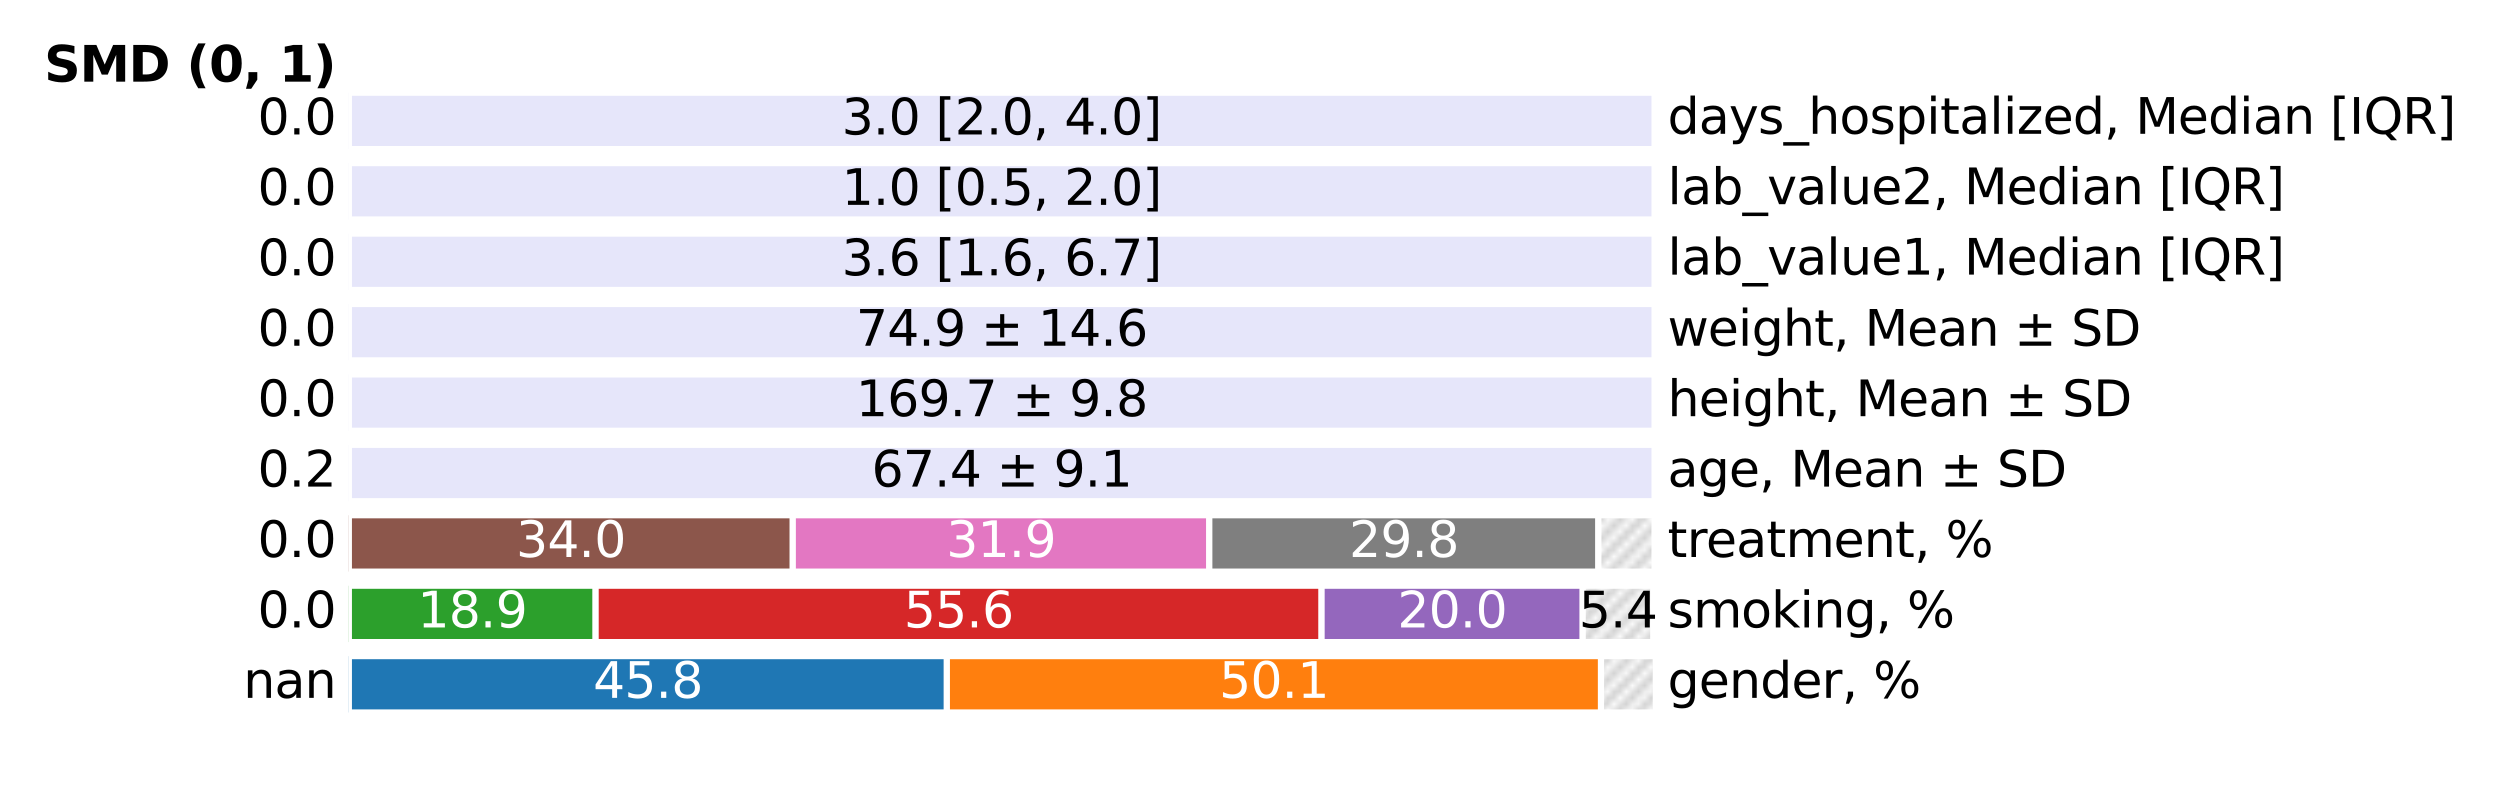 <?xml version="1.0" encoding="utf-8" standalone="no"?>
<!DOCTYPE svg PUBLIC "-//W3C//DTD SVG 1.1//EN"
  "http://www.w3.org/Graphics/SVG/1.1/DTD/svg11.dtd">
<svg xmlns:xlink="http://www.w3.org/1999/xlink" width="406.61pt" height="128.12pt" viewBox="0 0 406.61 128.12" xmlns="http://www.w3.org/2000/svg" version="1.1">
 <defs>
  <style type="text/css">*{stroke-linejoin: round; stroke-linecap: butt}</style>
 </defs>
 <g id="figure_1">
  <g id="patch_1">
   <path d="M 0 128.12 
L 406.61 128.12 
L 406.61 0 
L 0 0 
z
" style="fill: #ffffff"/>
  </g>
  <g id="axes_1">
   <g id="patch_2">
    <path d="M 56.741 120.92 
L 279.941 120.92 
L 279.941 10.04 
L 56.741 10.04 
z
" style="fill: #ffffff"/>
   </g>
   <g id="patch_3">
    <path d="M 56.741 115.88 
L 154.002 115.88 
L 154.002 106.717 
L 56.741 106.717 
z
" clip-path="url(#p0de51bbec6)" style="fill: #1f77b4; stroke: #ffffff; stroke-linejoin: miter"/>
   </g>
   <g id="patch_4">
    <path d="M 154.002 115.88 
L 260.393 115.88 
L 260.393 106.717 
L 154.002 106.717 
z
" clip-path="url(#p0de51bbec6)" style="fill: #ff7f0e; stroke: #ffffff; stroke-linejoin: miter"/>
   </g>
   <g id="patch_5">
    <path d="M 260.393 115.88 
L 269.313 115.88 
L 269.313 106.717 
L 260.393 106.717 
z
" clip-path="url(#p0de51bbec6)" style="fill: url(#h5a36470b91); stroke: #ffffff; stroke-linejoin: miter"/>
   </g>
   <g id="patch_6">
    <path d="M 56.741 104.426 
L 96.877 104.426 
L 96.877 95.262 
L 56.741 95.262 
z
" clip-path="url(#p0de51bbec6)" style="fill: #2ca02c; stroke: #ffffff; stroke-linejoin: miter"/>
   </g>
   <g id="patch_7">
    <path d="M 96.877 104.426 
L 214.949 104.426 
L 214.949 95.262 
L 96.877 95.262 
z
" clip-path="url(#p0de51bbec6)" style="fill: #d62728; stroke: #ffffff; stroke-linejoin: miter"/>
   </g>
   <g id="patch_8">
    <path d="M 214.949 104.426 
L 257.42 104.426 
L 257.42 95.262 
L 214.949 95.262 
z
" clip-path="url(#p0de51bbec6)" style="fill: #9467bd; stroke: #ffffff; stroke-linejoin: miter"/>
   </g>
   <g id="patch_9">
    <path d="M 257.42 104.426 
L 268.888 104.426 
L 268.888 95.262 
L 257.42 95.262 
z
" clip-path="url(#p0de51bbec6)" style="fill: url(#h5a36470b91); stroke: #ffffff; stroke-linejoin: miter"/>
   </g>
   <g id="patch_10">
    <path d="M 56.741 92.971 
L 128.943 92.971 
L 128.943 83.808 
L 56.741 83.808 
z
" clip-path="url(#p0de51bbec6)" style="fill: #8c564b; stroke: #ffffff; stroke-linejoin: miter"/>
   </g>
   <g id="patch_11">
    <path d="M 128.943 92.971 
L 196.686 92.971 
L 196.686 83.808 
L 128.943 83.808 
z
" clip-path="url(#p0de51bbec6)" style="fill: #e377c2; stroke: #ffffff; stroke-linejoin: miter"/>
   </g>
   <g id="patch_12">
    <path d="M 196.686 92.971 
L 259.969 92.971 
L 259.969 83.808 
L 196.686 83.808 
z
" clip-path="url(#p0de51bbec6)" style="fill: #7f7f7f; stroke: #ffffff; stroke-linejoin: miter"/>
   </g>
   <g id="patch_13">
    <path d="M 259.969 92.971 
L 269.1 92.971 
L 269.1 83.808 
L 259.969 83.808 
z
" clip-path="url(#p0de51bbec6)" style="fill: url(#h5a36470b91); stroke: #ffffff; stroke-linejoin: miter"/>
   </g>
   <g id="patch_14">
    <path d="M 56.741 81.517 
L 269.1 81.517 
L 269.1 72.353 
L 56.741 72.353 
z
" clip-path="url(#p0de51bbec6)" style="fill: #e6e6fa; stroke: #ffffff; stroke-linejoin: miter"/>
   </g>
   <g id="patch_15">
    <path d="M 56.741 70.062 
L 269.1 70.062 
L 269.1 60.899 
L 56.741 60.899 
z
" clip-path="url(#p0de51bbec6)" style="fill: #e6e6fa; stroke: #ffffff; stroke-linejoin: miter"/>
   </g>
   <g id="patch_16">
    <path d="M 56.741 58.608 
L 269.1 58.608 
L 269.1 49.444 
L 56.741 49.444 
z
" clip-path="url(#p0de51bbec6)" style="fill: #e6e6fa; stroke: #ffffff; stroke-linejoin: miter"/>
   </g>
   <g id="patch_17">
    <path d="M 56.741 47.153 
L 269.1 47.153 
L 269.1 37.989 
L 56.741 37.989 
z
" clip-path="url(#p0de51bbec6)" style="fill: #e6e6fa; stroke: #ffffff; stroke-linejoin: miter"/>
   </g>
   <g id="patch_18">
    <path d="M 56.741 35.699 
L 269.1 35.699 
L 269.1 26.535 
L 56.741 26.535 
z
" clip-path="url(#p0de51bbec6)" style="fill: #e6e6fa; stroke: #ffffff; stroke-linejoin: miter"/>
   </g>
   <g id="patch_19">
    <path d="M 56.741 24.244 
L 269.1 24.244 
L 269.1 15.08 
L 56.741 15.08 
z
" clip-path="url(#p0de51bbec6)" style="fill: #e6e6fa; stroke: #ffffff; stroke-linejoin: miter"/>
   </g>
   <g id="matplotlib.axis_1"/>
   <g id="matplotlib.axis_2"/>
   <g id="text_1">
    <!-- 45.8 -->
    <g style="fill: #ffffff" transform="translate(96.465 113.506) scale(0.08 -0.08)">
     <defs>
      <path id="DejaVuSans-34" d="M 2419 4116 
L 825 1625 
L 2419 1625 
L 2419 4116 
z
M 2253 4666 
L 3047 4666 
L 3047 1625 
L 3713 1625 
L 3713 1100 
L 3047 1100 
L 3047 0 
L 2419 0 
L 2419 1100 
L 313 1100 
L 313 1709 
L 2253 4666 
z
" transform="scale(0.016)"/>
      <path id="DejaVuSans-35" d="M 691 4666 
L 3169 4666 
L 3169 4134 
L 1269 4134 
L 1269 2991 
Q 1406 3038 1543 3061 
Q 1681 3084 1819 3084 
Q 2600 3084 3056 2656 
Q 3513 2228 3513 1497 
Q 3513 744 3044 326 
Q 2575 -91 1722 -91 
Q 1428 -91 1123 -41 
Q 819 9 494 109 
L 494 744 
Q 775 591 1075 516 
Q 1375 441 1709 441 
Q 2250 441 2565 725 
Q 2881 1009 2881 1497 
Q 2881 1984 2565 2268 
Q 2250 2553 1709 2553 
Q 1456 2553 1204 2497 
Q 953 2441 691 2322 
L 691 4666 
z
" transform="scale(0.016)"/>
      <path id="DejaVuSans-2e" d="M 684 794 
L 1344 794 
L 1344 0 
L 684 0 
L 684 794 
z
" transform="scale(0.016)"/>
      <path id="DejaVuSans-38" d="M 2034 2216 
Q 1584 2216 1326 1975 
Q 1069 1734 1069 1313 
Q 1069 891 1326 650 
Q 1584 409 2034 409 
Q 2484 409 2743 651 
Q 3003 894 3003 1313 
Q 3003 1734 2745 1975 
Q 2488 2216 2034 2216 
z
M 1403 2484 
Q 997 2584 770 2862 
Q 544 3141 544 3541 
Q 544 4100 942 4425 
Q 1341 4750 2034 4750 
Q 2731 4750 3128 4425 
Q 3525 4100 3525 3541 
Q 3525 3141 3298 2862 
Q 3072 2584 2669 2484 
Q 3125 2378 3379 2068 
Q 3634 1759 3634 1313 
Q 3634 634 3220 271 
Q 2806 -91 2034 -91 
Q 1263 -91 848 271 
Q 434 634 434 1313 
Q 434 1759 690 2068 
Q 947 2378 1403 2484 
z
M 1172 3481 
Q 1172 3119 1398 2916 
Q 1625 2713 2034 2713 
Q 2441 2713 2670 2916 
Q 2900 3119 2900 3481 
Q 2900 3844 2670 4047 
Q 2441 4250 2034 4250 
Q 1625 4250 1398 4047 
Q 1172 3844 1172 3481 
z
" transform="scale(0.016)"/>
     </defs>
     <use xlink:href="#DejaVuSans-34"/>
     <use xlink:href="#DejaVuSans-35" x="63.623"/>
     <use xlink:href="#DejaVuSans-2e" x="127.246"/>
     <use xlink:href="#DejaVuSans-38" x="159.033"/>
    </g>
   </g>
   <g id="text_2">
    <!-- 50.1 -->
    <g style="fill: #ffffff" transform="translate(198.291 113.506) scale(0.08 -0.08)">
     <defs>
      <path id="DejaVuSans-30" d="M 2034 4250 
Q 1547 4250 1301 3770 
Q 1056 3291 1056 2328 
Q 1056 1369 1301 889 
Q 1547 409 2034 409 
Q 2525 409 2770 889 
Q 3016 1369 3016 2328 
Q 3016 3291 2770 3770 
Q 2525 4250 2034 4250 
z
M 2034 4750 
Q 2819 4750 3233 4129 
Q 3647 3509 3647 2328 
Q 3647 1150 3233 529 
Q 2819 -91 2034 -91 
Q 1250 -91 836 529 
Q 422 1150 422 2328 
Q 422 3509 836 4129 
Q 1250 4750 2034 4750 
z
" transform="scale(0.016)"/>
      <path id="DejaVuSans-31" d="M 794 531 
L 1825 531 
L 1825 4091 
L 703 3866 
L 703 4441 
L 1819 4666 
L 2450 4666 
L 2450 531 
L 3481 531 
L 3481 0 
L 794 0 
L 794 531 
z
" transform="scale(0.016)"/>
     </defs>
     <use xlink:href="#DejaVuSans-35"/>
     <use xlink:href="#DejaVuSans-30" x="63.623"/>
     <use xlink:href="#DejaVuSans-2e" x="127.246"/>
     <use xlink:href="#DejaVuSans-31" x="159.033"/>
    </g>
   </g>
   <g id="text_3">
    <!-- nan -->
    <g transform="translate(39.575 113.506) scale(0.08 -0.08)">
     <defs>
      <path id="DejaVuSans-6e" d="M 3513 2113 
L 3513 0 
L 2938 0 
L 2938 2094 
Q 2938 2591 2744 2837 
Q 2550 3084 2163 3084 
Q 1697 3084 1428 2787 
Q 1159 2491 1159 1978 
L 1159 0 
L 581 0 
L 581 3500 
L 1159 3500 
L 1159 2956 
Q 1366 3272 1645 3428 
Q 1925 3584 2291 3584 
Q 2894 3584 3203 3211 
Q 3513 2838 3513 2113 
z
" transform="scale(0.016)"/>
      <path id="DejaVuSans-61" d="M 2194 1759 
Q 1497 1759 1228 1600 
Q 959 1441 959 1056 
Q 959 750 1161 570 
Q 1363 391 1709 391 
Q 2188 391 2477 730 
Q 2766 1069 2766 1631 
L 2766 1759 
L 2194 1759 
z
M 3341 1997 
L 3341 0 
L 2766 0 
L 2766 531 
Q 2569 213 2275 61 
Q 1981 -91 1556 -91 
Q 1019 -91 701 211 
Q 384 513 384 1019 
Q 384 1609 779 1909 
Q 1175 2209 1959 2209 
L 2766 2209 
L 2766 2266 
Q 2766 2663 2505 2880 
Q 2244 3097 1772 3097 
Q 1472 3097 1187 3025 
Q 903 2953 641 2809 
L 641 3341 
Q 956 3463 1253 3523 
Q 1550 3584 1831 3584 
Q 2591 3584 2966 3190 
Q 3341 2797 3341 1997 
z
" transform="scale(0.016)"/>
     </defs>
     <use xlink:href="#DejaVuSans-6e"/>
     <use xlink:href="#DejaVuSans-61" x="63.379"/>
     <use xlink:href="#DejaVuSans-6e" x="124.658"/>
    </g>
   </g>
   <g id="text_4">
    <!-- gender, % -->
    <g transform="translate(271.224 113.506) scale(0.08 -0.08)">
     <defs>
      <path id="DejaVuSans-67" d="M 2906 1791 
Q 2906 2416 2648 2759 
Q 2391 3103 1925 3103 
Q 1463 3103 1205 2759 
Q 947 2416 947 1791 
Q 947 1169 1205 825 
Q 1463 481 1925 481 
Q 2391 481 2648 825 
Q 2906 1169 2906 1791 
z
M 3481 434 
Q 3481 -459 3084 -895 
Q 2688 -1331 1869 -1331 
Q 1566 -1331 1297 -1286 
Q 1028 -1241 775 -1147 
L 775 -588 
Q 1028 -725 1275 -790 
Q 1522 -856 1778 -856 
Q 2344 -856 2625 -561 
Q 2906 -266 2906 331 
L 2906 616 
Q 2728 306 2450 153 
Q 2172 0 1784 0 
Q 1141 0 747 490 
Q 353 981 353 1791 
Q 353 2603 747 3093 
Q 1141 3584 1784 3584 
Q 2172 3584 2450 3431 
Q 2728 3278 2906 2969 
L 2906 3500 
L 3481 3500 
L 3481 434 
z
" transform="scale(0.016)"/>
      <path id="DejaVuSans-65" d="M 3597 1894 
L 3597 1613 
L 953 1613 
Q 991 1019 1311 708 
Q 1631 397 2203 397 
Q 2534 397 2845 478 
Q 3156 559 3463 722 
L 3463 178 
Q 3153 47 2828 -22 
Q 2503 -91 2169 -91 
Q 1331 -91 842 396 
Q 353 884 353 1716 
Q 353 2575 817 3079 
Q 1281 3584 2069 3584 
Q 2775 3584 3186 3129 
Q 3597 2675 3597 1894 
z
M 3022 2063 
Q 3016 2534 2758 2815 
Q 2500 3097 2075 3097 
Q 1594 3097 1305 2825 
Q 1016 2553 972 2059 
L 3022 2063 
z
" transform="scale(0.016)"/>
      <path id="DejaVuSans-64" d="M 2906 2969 
L 2906 4863 
L 3481 4863 
L 3481 0 
L 2906 0 
L 2906 525 
Q 2725 213 2448 61 
Q 2172 -91 1784 -91 
Q 1150 -91 751 415 
Q 353 922 353 1747 
Q 353 2572 751 3078 
Q 1150 3584 1784 3584 
Q 2172 3584 2448 3432 
Q 2725 3281 2906 2969 
z
M 947 1747 
Q 947 1113 1208 752 
Q 1469 391 1925 391 
Q 2381 391 2643 752 
Q 2906 1113 2906 1747 
Q 2906 2381 2643 2742 
Q 2381 3103 1925 3103 
Q 1469 3103 1208 2742 
Q 947 2381 947 1747 
z
" transform="scale(0.016)"/>
      <path id="DejaVuSans-72" d="M 2631 2963 
Q 2534 3019 2420 3045 
Q 2306 3072 2169 3072 
Q 1681 3072 1420 2755 
Q 1159 2438 1159 1844 
L 1159 0 
L 581 0 
L 581 3500 
L 1159 3500 
L 1159 2956 
Q 1341 3275 1631 3429 
Q 1922 3584 2338 3584 
Q 2397 3584 2469 3576 
Q 2541 3569 2628 3553 
L 2631 2963 
z
" transform="scale(0.016)"/>
      <path id="DejaVuSans-2c" d="M 750 794 
L 1409 794 
L 1409 256 
L 897 -744 
L 494 -744 
L 750 256 
L 750 794 
z
" transform="scale(0.016)"/>
      <path id="DejaVuSans-20" transform="scale(0.016)"/>
      <path id="DejaVuSans-25" d="M 4653 2053 
Q 4381 2053 4226 1822 
Q 4072 1591 4072 1178 
Q 4072 772 4226 539 
Q 4381 306 4653 306 
Q 4919 306 5073 539 
Q 5228 772 5228 1178 
Q 5228 1588 5073 1820 
Q 4919 2053 4653 2053 
z
M 4653 2450 
Q 5147 2450 5437 2106 
Q 5728 1763 5728 1178 
Q 5728 594 5436 251 
Q 5144 -91 4653 -91 
Q 4153 -91 3862 251 
Q 3572 594 3572 1178 
Q 3572 1766 3864 2108 
Q 4156 2450 4653 2450 
z
M 1428 4353 
Q 1159 4353 1004 4120 
Q 850 3888 850 3481 
Q 850 3069 1003 2837 
Q 1156 2606 1428 2606 
Q 1700 2606 1854 2837 
Q 2009 3069 2009 3481 
Q 2009 3884 1853 4118 
Q 1697 4353 1428 4353 
z
M 4250 4750 
L 4750 4750 
L 1831 -91 
L 1331 -91 
L 4250 4750 
z
M 1428 4750 
Q 1922 4750 2215 4408 
Q 2509 4066 2509 3481 
Q 2509 2891 2217 2550 
Q 1925 2209 1428 2209 
Q 931 2209 642 2551 
Q 353 2894 353 3481 
Q 353 4063 643 4406 
Q 934 4750 1428 4750 
z
" transform="scale(0.016)"/>
     </defs>
     <use xlink:href="#DejaVuSans-67"/>
     <use xlink:href="#DejaVuSans-65" x="63.477"/>
     <use xlink:href="#DejaVuSans-6e" x="125"/>
     <use xlink:href="#DejaVuSans-64" x="188.379"/>
     <use xlink:href="#DejaVuSans-65" x="251.855"/>
     <use xlink:href="#DejaVuSans-72" x="313.379"/>
     <use xlink:href="#DejaVuSans-2c" x="354.492"/>
     <use xlink:href="#DejaVuSans-20" x="386.279"/>
     <use xlink:href="#DejaVuSans-25" x="418.066"/>
    </g>
   </g>
   <g id="text_5">
    <!-- 18.9 -->
    <g style="fill: #ffffff" transform="translate(67.903 102.051) scale(0.08 -0.08)">
     <defs>
      <path id="DejaVuSans-39" d="M 703 97 
L 703 672 
Q 941 559 1184 500 
Q 1428 441 1663 441 
Q 2288 441 2617 861 
Q 2947 1281 2994 2138 
Q 2813 1869 2534 1725 
Q 2256 1581 1919 1581 
Q 1219 1581 811 2004 
Q 403 2428 403 3163 
Q 403 3881 828 4315 
Q 1253 4750 1959 4750 
Q 2769 4750 3195 4129 
Q 3622 3509 3622 2328 
Q 3622 1225 3098 567 
Q 2575 -91 1691 -91 
Q 1453 -91 1209 -44 
Q 966 3 703 97 
z
M 1959 2075 
Q 2384 2075 2632 2365 
Q 2881 2656 2881 3163 
Q 2881 3666 2632 3958 
Q 2384 4250 1959 4250 
Q 1534 4250 1286 3958 
Q 1038 3666 1038 3163 
Q 1038 2656 1286 2365 
Q 1534 2075 1959 2075 
z
" transform="scale(0.016)"/>
     </defs>
     <use xlink:href="#DejaVuSans-31"/>
     <use xlink:href="#DejaVuSans-38" x="63.623"/>
     <use xlink:href="#DejaVuSans-2e" x="127.246"/>
     <use xlink:href="#DejaVuSans-39" x="159.033"/>
    </g>
   </g>
   <g id="text_6">
    <!-- 55.6 -->
    <g style="fill: #ffffff" transform="translate(147.007 102.051) scale(0.08 -0.08)">
     <defs>
      <path id="DejaVuSans-36" d="M 2113 2584 
Q 1688 2584 1439 2293 
Q 1191 2003 1191 1497 
Q 1191 994 1439 701 
Q 1688 409 2113 409 
Q 2538 409 2786 701 
Q 3034 994 3034 1497 
Q 3034 2003 2786 2293 
Q 2538 2584 2113 2584 
z
M 3366 4563 
L 3366 3988 
Q 3128 4100 2886 4159 
Q 2644 4219 2406 4219 
Q 1781 4219 1451 3797 
Q 1122 3375 1075 2522 
Q 1259 2794 1537 2939 
Q 1816 3084 2150 3084 
Q 2853 3084 3261 2657 
Q 3669 2231 3669 1497 
Q 3669 778 3244 343 
Q 2819 -91 2113 -91 
Q 1303 -91 875 529 
Q 447 1150 447 2328 
Q 447 3434 972 4092 
Q 1497 4750 2381 4750 
Q 2619 4750 2861 4703 
Q 3103 4656 3366 4563 
z
" transform="scale(0.016)"/>
     </defs>
     <use xlink:href="#DejaVuSans-35"/>
     <use xlink:href="#DejaVuSans-35" x="63.623"/>
     <use xlink:href="#DejaVuSans-2e" x="127.246"/>
     <use xlink:href="#DejaVuSans-36" x="159.033"/>
    </g>
   </g>
   <g id="text_7">
    <!-- 20.0 -->
    <g style="fill: #ffffff" transform="translate(227.278 102.051) scale(0.08 -0.08)">
     <defs>
      <path id="DejaVuSans-32" d="M 1228 531 
L 3431 531 
L 3431 0 
L 469 0 
L 469 531 
Q 828 903 1448 1529 
Q 2069 2156 2228 2338 
Q 2531 2678 2651 2914 
Q 2772 3150 2772 3378 
Q 2772 3750 2511 3984 
Q 2250 4219 1831 4219 
Q 1534 4219 1204 4116 
Q 875 4013 500 3803 
L 500 4441 
Q 881 4594 1212 4672 
Q 1544 4750 1819 4750 
Q 2544 4750 2975 4387 
Q 3406 4025 3406 3419 
Q 3406 3131 3298 2873 
Q 3191 2616 2906 2266 
Q 2828 2175 2409 1742 
Q 1991 1309 1228 531 
z
" transform="scale(0.016)"/>
     </defs>
     <use xlink:href="#DejaVuSans-32"/>
     <use xlink:href="#DejaVuSans-30" x="63.623"/>
     <use xlink:href="#DejaVuSans-2e" x="127.246"/>
     <use xlink:href="#DejaVuSans-30" x="159.033"/>
    </g>
   </g>
   <g id="text_8">
    <!-- 5.4 -->
    <g transform="translate(256.793 102.051) scale(0.08 -0.08)">
     <use xlink:href="#DejaVuSans-35"/>
     <use xlink:href="#DejaVuSans-2e" x="63.623"/>
     <use xlink:href="#DejaVuSans-34" x="95.41"/>
    </g>
   </g>
   <g id="text_9">
    <!-- 0.0 -->
    <g transform="translate(41.895 102.051) scale(0.08 -0.08)">
     <use xlink:href="#DejaVuSans-30"/>
     <use xlink:href="#DejaVuSans-2e" x="63.623"/>
     <use xlink:href="#DejaVuSans-30" x="95.41"/>
    </g>
   </g>
   <g id="text_10">
    <!-- smoking, % -->
    <g transform="translate(271.224 102.051) scale(0.08 -0.08)">
     <defs>
      <path id="DejaVuSans-73" d="M 2834 3397 
L 2834 2853 
Q 2591 2978 2328 3040 
Q 2066 3103 1784 3103 
Q 1356 3103 1142 2972 
Q 928 2841 928 2578 
Q 928 2378 1081 2264 
Q 1234 2150 1697 2047 
L 1894 2003 
Q 2506 1872 2764 1633 
Q 3022 1394 3022 966 
Q 3022 478 2636 193 
Q 2250 -91 1575 -91 
Q 1294 -91 989 -36 
Q 684 19 347 128 
L 347 722 
Q 666 556 975 473 
Q 1284 391 1588 391 
Q 1994 391 2212 530 
Q 2431 669 2431 922 
Q 2431 1156 2273 1281 
Q 2116 1406 1581 1522 
L 1381 1569 
Q 847 1681 609 1914 
Q 372 2147 372 2553 
Q 372 3047 722 3315 
Q 1072 3584 1716 3584 
Q 2034 3584 2315 3537 
Q 2597 3491 2834 3397 
z
" transform="scale(0.016)"/>
      <path id="DejaVuSans-6d" d="M 3328 2828 
Q 3544 3216 3844 3400 
Q 4144 3584 4550 3584 
Q 5097 3584 5394 3201 
Q 5691 2819 5691 2113 
L 5691 0 
L 5113 0 
L 5113 2094 
Q 5113 2597 4934 2840 
Q 4756 3084 4391 3084 
Q 3944 3084 3684 2787 
Q 3425 2491 3425 1978 
L 3425 0 
L 2847 0 
L 2847 2094 
Q 2847 2600 2669 2842 
Q 2491 3084 2119 3084 
Q 1678 3084 1418 2786 
Q 1159 2488 1159 1978 
L 1159 0 
L 581 0 
L 581 3500 
L 1159 3500 
L 1159 2956 
Q 1356 3278 1631 3431 
Q 1906 3584 2284 3584 
Q 2666 3584 2933 3390 
Q 3200 3197 3328 2828 
z
" transform="scale(0.016)"/>
      <path id="DejaVuSans-6f" d="M 1959 3097 
Q 1497 3097 1228 2736 
Q 959 2375 959 1747 
Q 959 1119 1226 758 
Q 1494 397 1959 397 
Q 2419 397 2687 759 
Q 2956 1122 2956 1747 
Q 2956 2369 2687 2733 
Q 2419 3097 1959 3097 
z
M 1959 3584 
Q 2709 3584 3137 3096 
Q 3566 2609 3566 1747 
Q 3566 888 3137 398 
Q 2709 -91 1959 -91 
Q 1206 -91 779 398 
Q 353 888 353 1747 
Q 353 2609 779 3096 
Q 1206 3584 1959 3584 
z
" transform="scale(0.016)"/>
      <path id="DejaVuSans-6b" d="M 581 4863 
L 1159 4863 
L 1159 1991 
L 2875 3500 
L 3609 3500 
L 1753 1863 
L 3688 0 
L 2938 0 
L 1159 1709 
L 1159 0 
L 581 0 
L 581 4863 
z
" transform="scale(0.016)"/>
      <path id="DejaVuSans-69" d="M 603 3500 
L 1178 3500 
L 1178 0 
L 603 0 
L 603 3500 
z
M 603 4863 
L 1178 4863 
L 1178 4134 
L 603 4134 
L 603 4863 
z
" transform="scale(0.016)"/>
     </defs>
     <use xlink:href="#DejaVuSans-73"/>
     <use xlink:href="#DejaVuSans-6d" x="52.1"/>
     <use xlink:href="#DejaVuSans-6f" x="149.512"/>
     <use xlink:href="#DejaVuSans-6b" x="210.693"/>
     <use xlink:href="#DejaVuSans-69" x="268.604"/>
     <use xlink:href="#DejaVuSans-6e" x="296.387"/>
     <use xlink:href="#DejaVuSans-67" x="359.766"/>
     <use xlink:href="#DejaVuSans-2c" x="423.242"/>
     <use xlink:href="#DejaVuSans-20" x="455.029"/>
     <use xlink:href="#DejaVuSans-25" x="486.816"/>
    </g>
   </g>
   <g id="text_11">
    <!-- 34.0 -->
    <g style="fill: #ffffff" transform="translate(83.936 90.597) scale(0.08 -0.08)">
     <defs>
      <path id="DejaVuSans-33" d="M 2597 2516 
Q 3050 2419 3304 2112 
Q 3559 1806 3559 1356 
Q 3559 666 3084 287 
Q 2609 -91 1734 -91 
Q 1441 -91 1130 -33 
Q 819 25 488 141 
L 488 750 
Q 750 597 1062 519 
Q 1375 441 1716 441 
Q 2309 441 2620 675 
Q 2931 909 2931 1356 
Q 2931 1769 2642 2001 
Q 2353 2234 1838 2234 
L 1294 2234 
L 1294 2753 
L 1863 2753 
Q 2328 2753 2575 2939 
Q 2822 3125 2822 3475 
Q 2822 3834 2567 4026 
Q 2313 4219 1838 4219 
Q 1578 4219 1281 4162 
Q 984 4106 628 3988 
L 628 4550 
Q 988 4650 1302 4700 
Q 1616 4750 1894 4750 
Q 2613 4750 3031 4423 
Q 3450 4097 3450 3541 
Q 3450 3153 3228 2886 
Q 3006 2619 2597 2516 
z
" transform="scale(0.016)"/>
     </defs>
     <use xlink:href="#DejaVuSans-33"/>
     <use xlink:href="#DejaVuSans-34" x="63.623"/>
     <use xlink:href="#DejaVuSans-2e" x="127.246"/>
     <use xlink:href="#DejaVuSans-30" x="159.033"/>
    </g>
   </g>
   <g id="text_12">
    <!-- 31.9 -->
    <g style="fill: #ffffff" transform="translate(153.908 90.597) scale(0.08 -0.08)">
     <use xlink:href="#DejaVuSans-33"/>
     <use xlink:href="#DejaVuSans-31" x="63.623"/>
     <use xlink:href="#DejaVuSans-2e" x="127.246"/>
     <use xlink:href="#DejaVuSans-39" x="159.033"/>
    </g>
   </g>
   <g id="text_13">
    <!-- 29.8 -->
    <g style="fill: #ffffff" transform="translate(219.421 90.597) scale(0.08 -0.08)">
     <use xlink:href="#DejaVuSans-32"/>
     <use xlink:href="#DejaVuSans-39" x="63.623"/>
     <use xlink:href="#DejaVuSans-2e" x="127.246"/>
     <use xlink:href="#DejaVuSans-38" x="159.033"/>
    </g>
   </g>
   <g id="text_14">
    <!-- 0.0 -->
    <g transform="translate(41.895 90.597) scale(0.08 -0.08)">
     <use xlink:href="#DejaVuSans-30"/>
     <use xlink:href="#DejaVuSans-2e" x="63.623"/>
     <use xlink:href="#DejaVuSans-30" x="95.41"/>
    </g>
   </g>
   <g id="text_15">
    <!-- treatment, % -->
    <g transform="translate(271.224 90.597) scale(0.08 -0.08)">
     <defs>
      <path id="DejaVuSans-74" d="M 1172 4494 
L 1172 3500 
L 2356 3500 
L 2356 3053 
L 1172 3053 
L 1172 1153 
Q 1172 725 1289 603 
Q 1406 481 1766 481 
L 2356 481 
L 2356 0 
L 1766 0 
Q 1100 0 847 248 
Q 594 497 594 1153 
L 594 3053 
L 172 3053 
L 172 3500 
L 594 3500 
L 594 4494 
L 1172 4494 
z
" transform="scale(0.016)"/>
     </defs>
     <use xlink:href="#DejaVuSans-74"/>
     <use xlink:href="#DejaVuSans-72" x="39.209"/>
     <use xlink:href="#DejaVuSans-65" x="78.072"/>
     <use xlink:href="#DejaVuSans-61" x="139.596"/>
     <use xlink:href="#DejaVuSans-74" x="200.875"/>
     <use xlink:href="#DejaVuSans-6d" x="240.084"/>
     <use xlink:href="#DejaVuSans-65" x="337.496"/>
     <use xlink:href="#DejaVuSans-6e" x="399.02"/>
     <use xlink:href="#DejaVuSans-74" x="462.398"/>
     <use xlink:href="#DejaVuSans-2c" x="501.607"/>
     <use xlink:href="#DejaVuSans-20" x="533.395"/>
     <use xlink:href="#DejaVuSans-25" x="565.182"/>
    </g>
   </g>
   <g id="text_16">
    <!-- 67.4 ± 9.1 -->
    <g transform="translate(141.759 79.142) scale(0.08 -0.08)">
     <defs>
      <path id="DejaVuSans-37" d="M 525 4666 
L 3525 4666 
L 3525 4397 
L 1831 0 
L 1172 0 
L 2766 4134 
L 525 4134 
L 525 4666 
z
" transform="scale(0.016)"/>
      <path id="DejaVuSans-b1" d="M 2944 4013 
L 2944 2803 
L 4684 2803 
L 4684 2272 
L 2944 2272 
L 2944 1063 
L 2419 1063 
L 2419 2272 
L 678 2272 
L 678 2803 
L 2419 2803 
L 2419 4013 
L 2944 4013 
z
M 678 531 
L 4684 531 
L 4684 0 
L 678 0 
L 678 531 
z
" transform="scale(0.016)"/>
     </defs>
     <use xlink:href="#DejaVuSans-36"/>
     <use xlink:href="#DejaVuSans-37" x="63.623"/>
     <use xlink:href="#DejaVuSans-2e" x="127.246"/>
     <use xlink:href="#DejaVuSans-34" x="159.033"/>
     <use xlink:href="#DejaVuSans-20" x="222.656"/>
     <use xlink:href="#DejaVuSans-b1" x="254.443"/>
     <use xlink:href="#DejaVuSans-20" x="338.232"/>
     <use xlink:href="#DejaVuSans-39" x="370.02"/>
     <use xlink:href="#DejaVuSans-2e" x="433.643"/>
     <use xlink:href="#DejaVuSans-31" x="465.43"/>
    </g>
   </g>
   <g id="text_17">
    <!-- 0.2 -->
    <g transform="translate(41.895 79.142) scale(0.08 -0.08)">
     <use xlink:href="#DejaVuSans-30"/>
     <use xlink:href="#DejaVuSans-2e" x="63.623"/>
     <use xlink:href="#DejaVuSans-32" x="95.41"/>
    </g>
   </g>
   <g id="text_18">
    <!-- age, Mean ± SD -->
    <g transform="translate(271.224 79.142) scale(0.08 -0.08)">
     <defs>
      <path id="DejaVuSans-4d" d="M 628 4666 
L 1569 4666 
L 2759 1491 
L 3956 4666 
L 4897 4666 
L 4897 0 
L 4281 0 
L 4281 4097 
L 3078 897 
L 2444 897 
L 1241 4097 
L 1241 0 
L 628 0 
L 628 4666 
z
" transform="scale(0.016)"/>
      <path id="DejaVuSans-53" d="M 3425 4513 
L 3425 3897 
Q 3066 4069 2747 4153 
Q 2428 4238 2131 4238 
Q 1616 4238 1336 4038 
Q 1056 3838 1056 3469 
Q 1056 3159 1242 3001 
Q 1428 2844 1947 2747 
L 2328 2669 
Q 3034 2534 3370 2195 
Q 3706 1856 3706 1288 
Q 3706 609 3251 259 
Q 2797 -91 1919 -91 
Q 1588 -91 1214 -16 
Q 841 59 441 206 
L 441 856 
Q 825 641 1194 531 
Q 1563 422 1919 422 
Q 2459 422 2753 634 
Q 3047 847 3047 1241 
Q 3047 1584 2836 1778 
Q 2625 1972 2144 2069 
L 1759 2144 
Q 1053 2284 737 2584 
Q 422 2884 422 3419 
Q 422 4038 858 4394 
Q 1294 4750 2059 4750 
Q 2388 4750 2728 4690 
Q 3069 4631 3425 4513 
z
" transform="scale(0.016)"/>
      <path id="DejaVuSans-44" d="M 1259 4147 
L 1259 519 
L 2022 519 
Q 2988 519 3436 956 
Q 3884 1394 3884 2338 
Q 3884 3275 3436 3711 
Q 2988 4147 2022 4147 
L 1259 4147 
z
M 628 4666 
L 1925 4666 
Q 3281 4666 3915 4102 
Q 4550 3538 4550 2338 
Q 4550 1131 3912 565 
Q 3275 0 1925 0 
L 628 0 
L 628 4666 
z
" transform="scale(0.016)"/>
     </defs>
     <use xlink:href="#DejaVuSans-61"/>
     <use xlink:href="#DejaVuSans-67" x="61.279"/>
     <use xlink:href="#DejaVuSans-65" x="124.756"/>
     <use xlink:href="#DejaVuSans-2c" x="186.279"/>
     <use xlink:href="#DejaVuSans-20" x="218.066"/>
     <use xlink:href="#DejaVuSans-4d" x="249.854"/>
     <use xlink:href="#DejaVuSans-65" x="336.133"/>
     <use xlink:href="#DejaVuSans-61" x="397.656"/>
     <use xlink:href="#DejaVuSans-6e" x="458.936"/>
     <use xlink:href="#DejaVuSans-20" x="522.314"/>
     <use xlink:href="#DejaVuSans-b1" x="554.102"/>
     <use xlink:href="#DejaVuSans-20" x="637.891"/>
     <use xlink:href="#DejaVuSans-53" x="669.678"/>
     <use xlink:href="#DejaVuSans-44" x="733.154"/>
    </g>
   </g>
   <g id="text_19">
    <!-- 169.7 ± 9.8 -->
    <g transform="translate(139.214 67.688) scale(0.08 -0.08)">
     <use xlink:href="#DejaVuSans-31"/>
     <use xlink:href="#DejaVuSans-36" x="63.623"/>
     <use xlink:href="#DejaVuSans-39" x="127.246"/>
     <use xlink:href="#DejaVuSans-2e" x="190.869"/>
     <use xlink:href="#DejaVuSans-37" x="222.656"/>
     <use xlink:href="#DejaVuSans-20" x="286.279"/>
     <use xlink:href="#DejaVuSans-b1" x="318.066"/>
     <use xlink:href="#DejaVuSans-20" x="401.855"/>
     <use xlink:href="#DejaVuSans-39" x="433.643"/>
     <use xlink:href="#DejaVuSans-2e" x="497.266"/>
     <use xlink:href="#DejaVuSans-38" x="529.053"/>
    </g>
   </g>
   <g id="text_20">
    <!-- 0.0 -->
    <g transform="translate(41.895 67.688) scale(0.08 -0.08)">
     <use xlink:href="#DejaVuSans-30"/>
     <use xlink:href="#DejaVuSans-2e" x="63.623"/>
     <use xlink:href="#DejaVuSans-30" x="95.41"/>
    </g>
   </g>
   <g id="text_21">
    <!-- height, Mean ± SD -->
    <g transform="translate(271.224 67.688) scale(0.08 -0.08)">
     <defs>
      <path id="DejaVuSans-68" d="M 3513 2113 
L 3513 0 
L 2938 0 
L 2938 2094 
Q 2938 2591 2744 2837 
Q 2550 3084 2163 3084 
Q 1697 3084 1428 2787 
Q 1159 2491 1159 1978 
L 1159 0 
L 581 0 
L 581 4863 
L 1159 4863 
L 1159 2956 
Q 1366 3272 1645 3428 
Q 1925 3584 2291 3584 
Q 2894 3584 3203 3211 
Q 3513 2838 3513 2113 
z
" transform="scale(0.016)"/>
     </defs>
     <use xlink:href="#DejaVuSans-68"/>
     <use xlink:href="#DejaVuSans-65" x="63.379"/>
     <use xlink:href="#DejaVuSans-69" x="124.902"/>
     <use xlink:href="#DejaVuSans-67" x="152.686"/>
     <use xlink:href="#DejaVuSans-68" x="216.162"/>
     <use xlink:href="#DejaVuSans-74" x="279.541"/>
     <use xlink:href="#DejaVuSans-2c" x="318.75"/>
     <use xlink:href="#DejaVuSans-20" x="350.537"/>
     <use xlink:href="#DejaVuSans-4d" x="382.324"/>
     <use xlink:href="#DejaVuSans-65" x="468.604"/>
     <use xlink:href="#DejaVuSans-61" x="530.127"/>
     <use xlink:href="#DejaVuSans-6e" x="591.406"/>
     <use xlink:href="#DejaVuSans-20" x="654.785"/>
     <use xlink:href="#DejaVuSans-b1" x="686.572"/>
     <use xlink:href="#DejaVuSans-20" x="770.361"/>
     <use xlink:href="#DejaVuSans-53" x="802.148"/>
     <use xlink:href="#DejaVuSans-44" x="865.625"/>
    </g>
   </g>
   <g id="text_22">
    <!-- 74.9 ± 14.6 -->
    <g transform="translate(139.214 56.233) scale(0.08 -0.08)">
     <use xlink:href="#DejaVuSans-37"/>
     <use xlink:href="#DejaVuSans-34" x="63.623"/>
     <use xlink:href="#DejaVuSans-2e" x="127.246"/>
     <use xlink:href="#DejaVuSans-39" x="159.033"/>
     <use xlink:href="#DejaVuSans-20" x="222.656"/>
     <use xlink:href="#DejaVuSans-b1" x="254.443"/>
     <use xlink:href="#DejaVuSans-20" x="338.232"/>
     <use xlink:href="#DejaVuSans-31" x="370.02"/>
     <use xlink:href="#DejaVuSans-34" x="433.643"/>
     <use xlink:href="#DejaVuSans-2e" x="497.266"/>
     <use xlink:href="#DejaVuSans-36" x="529.053"/>
    </g>
   </g>
   <g id="text_23">
    <!-- 0.0 -->
    <g transform="translate(41.895 56.233) scale(0.08 -0.08)">
     <use xlink:href="#DejaVuSans-30"/>
     <use xlink:href="#DejaVuSans-2e" x="63.623"/>
     <use xlink:href="#DejaVuSans-30" x="95.41"/>
    </g>
   </g>
   <g id="text_24">
    <!-- weight, Mean ± SD -->
    <g transform="translate(271.224 56.233) scale(0.08 -0.08)">
     <defs>
      <path id="DejaVuSans-77" d="M 269 3500 
L 844 3500 
L 1563 769 
L 2278 3500 
L 2956 3500 
L 3675 769 
L 4391 3500 
L 4966 3500 
L 4050 0 
L 3372 0 
L 2619 2869 
L 1863 0 
L 1184 0 
L 269 3500 
z
" transform="scale(0.016)"/>
     </defs>
     <use xlink:href="#DejaVuSans-77"/>
     <use xlink:href="#DejaVuSans-65" x="81.787"/>
     <use xlink:href="#DejaVuSans-69" x="143.311"/>
     <use xlink:href="#DejaVuSans-67" x="171.094"/>
     <use xlink:href="#DejaVuSans-68" x="234.57"/>
     <use xlink:href="#DejaVuSans-74" x="297.949"/>
     <use xlink:href="#DejaVuSans-2c" x="337.158"/>
     <use xlink:href="#DejaVuSans-20" x="368.945"/>
     <use xlink:href="#DejaVuSans-4d" x="400.732"/>
     <use xlink:href="#DejaVuSans-65" x="487.012"/>
     <use xlink:href="#DejaVuSans-61" x="548.535"/>
     <use xlink:href="#DejaVuSans-6e" x="609.814"/>
     <use xlink:href="#DejaVuSans-20" x="673.193"/>
     <use xlink:href="#DejaVuSans-b1" x="704.98"/>
     <use xlink:href="#DejaVuSans-20" x="788.77"/>
     <use xlink:href="#DejaVuSans-53" x="820.557"/>
     <use xlink:href="#DejaVuSans-44" x="884.033"/>
    </g>
   </g>
   <g id="text_25">
    <!-- 3.6 [1.6, 6.7] -->
    <g transform="translate(136.902 44.779) scale(0.08 -0.08)">
     <defs>
      <path id="DejaVuSans-5b" d="M 550 4863 
L 1875 4863 
L 1875 4416 
L 1125 4416 
L 1125 -397 
L 1875 -397 
L 1875 -844 
L 550 -844 
L 550 4863 
z
" transform="scale(0.016)"/>
      <path id="DejaVuSans-5d" d="M 1947 4863 
L 1947 -844 
L 622 -844 
L 622 -397 
L 1369 -397 
L 1369 4416 
L 622 4416 
L 622 4863 
L 1947 4863 
z
" transform="scale(0.016)"/>
     </defs>
     <use xlink:href="#DejaVuSans-33"/>
     <use xlink:href="#DejaVuSans-2e" x="63.623"/>
     <use xlink:href="#DejaVuSans-36" x="95.41"/>
     <use xlink:href="#DejaVuSans-20" x="159.033"/>
     <use xlink:href="#DejaVuSans-5b" x="190.82"/>
     <use xlink:href="#DejaVuSans-31" x="229.834"/>
     <use xlink:href="#DejaVuSans-2e" x="293.457"/>
     <use xlink:href="#DejaVuSans-36" x="325.244"/>
     <use xlink:href="#DejaVuSans-2c" x="388.867"/>
     <use xlink:href="#DejaVuSans-20" x="420.654"/>
     <use xlink:href="#DejaVuSans-36" x="452.441"/>
     <use xlink:href="#DejaVuSans-2e" x="516.064"/>
     <use xlink:href="#DejaVuSans-37" x="547.852"/>
     <use xlink:href="#DejaVuSans-5d" x="611.475"/>
    </g>
   </g>
   <g id="text_26">
    <!-- 0.0 -->
    <g transform="translate(41.895 44.779) scale(0.08 -0.08)">
     <use xlink:href="#DejaVuSans-30"/>
     <use xlink:href="#DejaVuSans-2e" x="63.623"/>
     <use xlink:href="#DejaVuSans-30" x="95.41"/>
    </g>
   </g>
   <g id="text_27">
    <!-- lab_value1, Median [IQR] -->
    <g transform="translate(271.224 44.667) scale(0.08 -0.08)">
     <defs>
      <path id="DejaVuSans-6c" d="M 603 4863 
L 1178 4863 
L 1178 0 
L 603 0 
L 603 4863 
z
" transform="scale(0.016)"/>
      <path id="DejaVuSans-62" d="M 3116 1747 
Q 3116 2381 2855 2742 
Q 2594 3103 2138 3103 
Q 1681 3103 1420 2742 
Q 1159 2381 1159 1747 
Q 1159 1113 1420 752 
Q 1681 391 2138 391 
Q 2594 391 2855 752 
Q 3116 1113 3116 1747 
z
M 1159 2969 
Q 1341 3281 1617 3432 
Q 1894 3584 2278 3584 
Q 2916 3584 3314 3078 
Q 3713 2572 3713 1747 
Q 3713 922 3314 415 
Q 2916 -91 2278 -91 
Q 1894 -91 1617 61 
Q 1341 213 1159 525 
L 1159 0 
L 581 0 
L 581 4863 
L 1159 4863 
L 1159 2969 
z
" transform="scale(0.016)"/>
      <path id="DejaVuSans-5f" d="M 3263 -1063 
L 3263 -1509 
L -63 -1509 
L -63 -1063 
L 3263 -1063 
z
" transform="scale(0.016)"/>
      <path id="DejaVuSans-76" d="M 191 3500 
L 800 3500 
L 1894 563 
L 2988 3500 
L 3597 3500 
L 2284 0 
L 1503 0 
L 191 3500 
z
" transform="scale(0.016)"/>
      <path id="DejaVuSans-75" d="M 544 1381 
L 544 3500 
L 1119 3500 
L 1119 1403 
Q 1119 906 1312 657 
Q 1506 409 1894 409 
Q 2359 409 2629 706 
Q 2900 1003 2900 1516 
L 2900 3500 
L 3475 3500 
L 3475 0 
L 2900 0 
L 2900 538 
Q 2691 219 2414 64 
Q 2138 -91 1772 -91 
Q 1169 -91 856 284 
Q 544 659 544 1381 
z
M 1991 3584 
L 1991 3584 
z
" transform="scale(0.016)"/>
      <path id="DejaVuSans-49" d="M 628 4666 
L 1259 4666 
L 1259 0 
L 628 0 
L 628 4666 
z
" transform="scale(0.016)"/>
      <path id="DejaVuSans-51" d="M 2522 4238 
Q 1834 4238 1429 3725 
Q 1025 3213 1025 2328 
Q 1025 1447 1429 934 
Q 1834 422 2522 422 
Q 3209 422 3611 934 
Q 4013 1447 4013 2328 
Q 4013 3213 3611 3725 
Q 3209 4238 2522 4238 
z
M 3406 84 
L 4238 -825 
L 3475 -825 
L 2784 -78 
Q 2681 -84 2626 -87 
Q 2572 -91 2522 -91 
Q 1538 -91 948 567 
Q 359 1225 359 2328 
Q 359 3434 948 4092 
Q 1538 4750 2522 4750 
Q 3503 4750 4090 4092 
Q 4678 3434 4678 2328 
Q 4678 1516 4351 937 
Q 4025 359 3406 84 
z
" transform="scale(0.016)"/>
      <path id="DejaVuSans-52" d="M 2841 2188 
Q 3044 2119 3236 1894 
Q 3428 1669 3622 1275 
L 4263 0 
L 3584 0 
L 2988 1197 
Q 2756 1666 2539 1819 
Q 2322 1972 1947 1972 
L 1259 1972 
L 1259 0 
L 628 0 
L 628 4666 
L 2053 4666 
Q 2853 4666 3247 4331 
Q 3641 3997 3641 3322 
Q 3641 2881 3436 2590 
Q 3231 2300 2841 2188 
z
M 1259 4147 
L 1259 2491 
L 2053 2491 
Q 2509 2491 2742 2702 
Q 2975 2913 2975 3322 
Q 2975 3731 2742 3939 
Q 2509 4147 2053 4147 
L 1259 4147 
z
" transform="scale(0.016)"/>
     </defs>
     <use xlink:href="#DejaVuSans-6c"/>
     <use xlink:href="#DejaVuSans-61" x="27.783"/>
     <use xlink:href="#DejaVuSans-62" x="89.062"/>
     <use xlink:href="#DejaVuSans-5f" x="152.539"/>
     <use xlink:href="#DejaVuSans-76" x="202.539"/>
     <use xlink:href="#DejaVuSans-61" x="261.719"/>
     <use xlink:href="#DejaVuSans-6c" x="322.998"/>
     <use xlink:href="#DejaVuSans-75" x="350.781"/>
     <use xlink:href="#DejaVuSans-65" x="414.16"/>
     <use xlink:href="#DejaVuSans-31" x="475.684"/>
     <use xlink:href="#DejaVuSans-2c" x="539.307"/>
     <use xlink:href="#DejaVuSans-20" x="571.094"/>
     <use xlink:href="#DejaVuSans-4d" x="602.881"/>
     <use xlink:href="#DejaVuSans-65" x="689.16"/>
     <use xlink:href="#DejaVuSans-64" x="750.684"/>
     <use xlink:href="#DejaVuSans-69" x="814.16"/>
     <use xlink:href="#DejaVuSans-61" x="841.943"/>
     <use xlink:href="#DejaVuSans-6e" x="903.223"/>
     <use xlink:href="#DejaVuSans-20" x="966.602"/>
     <use xlink:href="#DejaVuSans-5b" x="998.389"/>
     <use xlink:href="#DejaVuSans-49" x="1037.402"/>
     <use xlink:href="#DejaVuSans-51" x="1066.895"/>
     <use xlink:href="#DejaVuSans-52" x="1145.605"/>
     <use xlink:href="#DejaVuSans-5d" x="1215.088"/>
    </g>
   </g>
   <g id="text_28">
    <!-- 1.0 [0.5, 2.0] -->
    <g transform="translate(136.902 33.324) scale(0.08 -0.08)">
     <use xlink:href="#DejaVuSans-31"/>
     <use xlink:href="#DejaVuSans-2e" x="63.623"/>
     <use xlink:href="#DejaVuSans-30" x="95.41"/>
     <use xlink:href="#DejaVuSans-20" x="159.033"/>
     <use xlink:href="#DejaVuSans-5b" x="190.82"/>
     <use xlink:href="#DejaVuSans-30" x="229.834"/>
     <use xlink:href="#DejaVuSans-2e" x="293.457"/>
     <use xlink:href="#DejaVuSans-35" x="325.244"/>
     <use xlink:href="#DejaVuSans-2c" x="388.867"/>
     <use xlink:href="#DejaVuSans-20" x="420.654"/>
     <use xlink:href="#DejaVuSans-32" x="452.441"/>
     <use xlink:href="#DejaVuSans-2e" x="516.064"/>
     <use xlink:href="#DejaVuSans-30" x="547.852"/>
     <use xlink:href="#DejaVuSans-5d" x="611.475"/>
    </g>
   </g>
   <g id="text_29">
    <!-- 0.0 -->
    <g transform="translate(41.895 33.324) scale(0.08 -0.08)">
     <use xlink:href="#DejaVuSans-30"/>
     <use xlink:href="#DejaVuSans-2e" x="63.623"/>
     <use xlink:href="#DejaVuSans-30" x="95.41"/>
    </g>
   </g>
   <g id="text_30">
    <!-- lab_value2, Median [IQR] -->
    <g transform="translate(271.224 33.213) scale(0.08 -0.08)">
     <use xlink:href="#DejaVuSans-6c"/>
     <use xlink:href="#DejaVuSans-61" x="27.783"/>
     <use xlink:href="#DejaVuSans-62" x="89.062"/>
     <use xlink:href="#DejaVuSans-5f" x="152.539"/>
     <use xlink:href="#DejaVuSans-76" x="202.539"/>
     <use xlink:href="#DejaVuSans-61" x="261.719"/>
     <use xlink:href="#DejaVuSans-6c" x="322.998"/>
     <use xlink:href="#DejaVuSans-75" x="350.781"/>
     <use xlink:href="#DejaVuSans-65" x="414.16"/>
     <use xlink:href="#DejaVuSans-32" x="475.684"/>
     <use xlink:href="#DejaVuSans-2c" x="539.307"/>
     <use xlink:href="#DejaVuSans-20" x="571.094"/>
     <use xlink:href="#DejaVuSans-4d" x="602.881"/>
     <use xlink:href="#DejaVuSans-65" x="689.16"/>
     <use xlink:href="#DejaVuSans-64" x="750.684"/>
     <use xlink:href="#DejaVuSans-69" x="814.16"/>
     <use xlink:href="#DejaVuSans-61" x="841.943"/>
     <use xlink:href="#DejaVuSans-6e" x="903.223"/>
     <use xlink:href="#DejaVuSans-20" x="966.602"/>
     <use xlink:href="#DejaVuSans-5b" x="998.389"/>
     <use xlink:href="#DejaVuSans-49" x="1037.402"/>
     <use xlink:href="#DejaVuSans-51" x="1066.895"/>
     <use xlink:href="#DejaVuSans-52" x="1145.605"/>
     <use xlink:href="#DejaVuSans-5d" x="1215.088"/>
    </g>
   </g>
   <g id="text_31">
    <!-- 3.0 [2.0, 4.0] -->
    <g transform="translate(136.902 21.87) scale(0.08 -0.08)">
     <use xlink:href="#DejaVuSans-33"/>
     <use xlink:href="#DejaVuSans-2e" x="63.623"/>
     <use xlink:href="#DejaVuSans-30" x="95.41"/>
     <use xlink:href="#DejaVuSans-20" x="159.033"/>
     <use xlink:href="#DejaVuSans-5b" x="190.82"/>
     <use xlink:href="#DejaVuSans-32" x="229.834"/>
     <use xlink:href="#DejaVuSans-2e" x="293.457"/>
     <use xlink:href="#DejaVuSans-30" x="325.244"/>
     <use xlink:href="#DejaVuSans-2c" x="388.867"/>
     <use xlink:href="#DejaVuSans-20" x="420.654"/>
     <use xlink:href="#DejaVuSans-34" x="452.441"/>
     <use xlink:href="#DejaVuSans-2e" x="516.064"/>
     <use xlink:href="#DejaVuSans-30" x="547.852"/>
     <use xlink:href="#DejaVuSans-5d" x="611.475"/>
    </g>
   </g>
   <g id="text_32">
    <!-- 0.0 -->
    <g transform="translate(41.895 21.87) scale(0.08 -0.08)">
     <use xlink:href="#DejaVuSans-30"/>
     <use xlink:href="#DejaVuSans-2e" x="63.623"/>
     <use xlink:href="#DejaVuSans-30" x="95.41"/>
    </g>
   </g>
   <g id="text_33">
    <!-- days_hospitalized, Median [IQR] -->
    <g transform="translate(271.224 21.758) scale(0.08 -0.08)">
     <defs>
      <path id="DejaVuSans-79" d="M 2059 -325 
Q 1816 -950 1584 -1140 
Q 1353 -1331 966 -1331 
L 506 -1331 
L 506 -850 
L 844 -850 
Q 1081 -850 1212 -737 
Q 1344 -625 1503 -206 
L 1606 56 
L 191 3500 
L 800 3500 
L 1894 763 
L 2988 3500 
L 3597 3500 
L 2059 -325 
z
" transform="scale(0.016)"/>
      <path id="DejaVuSans-70" d="M 1159 525 
L 1159 -1331 
L 581 -1331 
L 581 3500 
L 1159 3500 
L 1159 2969 
Q 1341 3281 1617 3432 
Q 1894 3584 2278 3584 
Q 2916 3584 3314 3078 
Q 3713 2572 3713 1747 
Q 3713 922 3314 415 
Q 2916 -91 2278 -91 
Q 1894 -91 1617 61 
Q 1341 213 1159 525 
z
M 3116 1747 
Q 3116 2381 2855 2742 
Q 2594 3103 2138 3103 
Q 1681 3103 1420 2742 
Q 1159 2381 1159 1747 
Q 1159 1113 1420 752 
Q 1681 391 2138 391 
Q 2594 391 2855 752 
Q 3116 1113 3116 1747 
z
" transform="scale(0.016)"/>
      <path id="DejaVuSans-7a" d="M 353 3500 
L 3084 3500 
L 3084 2975 
L 922 459 
L 3084 459 
L 3084 0 
L 275 0 
L 275 525 
L 2438 3041 
L 353 3041 
L 353 3500 
z
" transform="scale(0.016)"/>
     </defs>
     <use xlink:href="#DejaVuSans-64"/>
     <use xlink:href="#DejaVuSans-61" x="63.477"/>
     <use xlink:href="#DejaVuSans-79" x="124.756"/>
     <use xlink:href="#DejaVuSans-73" x="183.936"/>
     <use xlink:href="#DejaVuSans-5f" x="236.035"/>
     <use xlink:href="#DejaVuSans-68" x="286.035"/>
     <use xlink:href="#DejaVuSans-6f" x="349.414"/>
     <use xlink:href="#DejaVuSans-73" x="410.596"/>
     <use xlink:href="#DejaVuSans-70" x="462.695"/>
     <use xlink:href="#DejaVuSans-69" x="526.172"/>
     <use xlink:href="#DejaVuSans-74" x="553.955"/>
     <use xlink:href="#DejaVuSans-61" x="593.164"/>
     <use xlink:href="#DejaVuSans-6c" x="654.443"/>
     <use xlink:href="#DejaVuSans-69" x="682.227"/>
     <use xlink:href="#DejaVuSans-7a" x="710.01"/>
     <use xlink:href="#DejaVuSans-65" x="762.5"/>
     <use xlink:href="#DejaVuSans-64" x="824.023"/>
     <use xlink:href="#DejaVuSans-2c" x="887.5"/>
     <use xlink:href="#DejaVuSans-20" x="919.287"/>
     <use xlink:href="#DejaVuSans-4d" x="951.074"/>
     <use xlink:href="#DejaVuSans-65" x="1037.354"/>
     <use xlink:href="#DejaVuSans-64" x="1098.877"/>
     <use xlink:href="#DejaVuSans-69" x="1162.354"/>
     <use xlink:href="#DejaVuSans-61" x="1190.137"/>
     <use xlink:href="#DejaVuSans-6e" x="1251.416"/>
     <use xlink:href="#DejaVuSans-20" x="1314.795"/>
     <use xlink:href="#DejaVuSans-5b" x="1346.582"/>
     <use xlink:href="#DejaVuSans-49" x="1385.596"/>
     <use xlink:href="#DejaVuSans-51" x="1415.088"/>
     <use xlink:href="#DejaVuSans-52" x="1493.799"/>
     <use xlink:href="#DejaVuSans-5d" x="1563.281"/>
    </g>
   </g>
   <g id="text_34">
    <!-- SMD (0, 1) -->
    <g transform="translate(7.2 13.279) scale(0.08 -0.08)">
     <defs>
      <path id="DejaVuSans-Bold-53" d="M 3834 4519 
L 3834 3531 
Q 3450 3703 3084 3790 
Q 2719 3878 2394 3878 
Q 1963 3878 1756 3759 
Q 1550 3641 1550 3391 
Q 1550 3203 1689 3098 
Q 1828 2994 2194 2919 
L 2706 2816 
Q 3484 2659 3812 2340 
Q 4141 2022 4141 1434 
Q 4141 663 3683 286 
Q 3225 -91 2284 -91 
Q 1841 -91 1394 -6 
Q 947 78 500 244 
L 500 1259 
Q 947 1022 1364 901 
Q 1781 781 2169 781 
Q 2563 781 2772 912 
Q 2981 1044 2981 1288 
Q 2981 1506 2839 1625 
Q 2697 1744 2272 1838 
L 1806 1941 
Q 1106 2091 782 2419 
Q 459 2747 459 3303 
Q 459 4000 909 4375 
Q 1359 4750 2203 4750 
Q 2588 4750 2994 4692 
Q 3400 4634 3834 4519 
z
" transform="scale(0.016)"/>
      <path id="DejaVuSans-Bold-4d" d="M 588 4666 
L 2119 4666 
L 3181 2169 
L 4250 4666 
L 5778 4666 
L 5778 0 
L 4641 0 
L 4641 3413 
L 3566 897 
L 2803 897 
L 1728 3413 
L 1728 0 
L 588 0 
L 588 4666 
z
" transform="scale(0.016)"/>
      <path id="DejaVuSans-Bold-44" d="M 1791 3756 
L 1791 909 
L 2222 909 
Q 2959 909 3348 1275 
Q 3738 1641 3738 2338 
Q 3738 3031 3350 3393 
Q 2963 3756 2222 3756 
L 1791 3756 
z
M 588 4666 
L 1856 4666 
Q 2919 4666 3439 4514 
Q 3959 4363 4331 4000 
Q 4659 3684 4818 3271 
Q 4978 2859 4978 2338 
Q 4978 1809 4818 1395 
Q 4659 981 4331 666 
Q 3956 303 3431 151 
Q 2906 0 1856 0 
L 588 0 
L 588 4666 
z
" transform="scale(0.016)"/>
      <path id="DejaVuSans-Bold-20" transform="scale(0.016)"/>
      <path id="DejaVuSans-Bold-28" d="M 2413 -844 
L 1484 -844 
Q 1006 -72 778 623 
Q 550 1319 550 2003 
Q 550 2688 779 3389 
Q 1009 4091 1484 4856 
L 2413 4856 
Q 2013 4116 1813 3408 
Q 1613 2700 1613 2009 
Q 1613 1319 1811 609 
Q 2009 -100 2413 -844 
z
" transform="scale(0.016)"/>
      <path id="DejaVuSans-Bold-30" d="M 2944 2338 
Q 2944 3213 2780 3570 
Q 2616 3928 2228 3928 
Q 1841 3928 1675 3570 
Q 1509 3213 1509 2338 
Q 1509 1453 1675 1090 
Q 1841 728 2228 728 
Q 2613 728 2778 1090 
Q 2944 1453 2944 2338 
z
M 4147 2328 
Q 4147 1169 3647 539 
Q 3147 -91 2228 -91 
Q 1306 -91 806 539 
Q 306 1169 306 2328 
Q 306 3491 806 4120 
Q 1306 4750 2228 4750 
Q 3147 4750 3647 4120 
Q 4147 3491 4147 2328 
z
" transform="scale(0.016)"/>
      <path id="DejaVuSans-Bold-2c" d="M 653 1209 
L 1778 1209 
L 1778 256 
L 1006 -909 
L 341 -909 
L 653 256 
L 653 1209 
z
" transform="scale(0.016)"/>
      <path id="DejaVuSans-Bold-31" d="M 750 831 
L 1813 831 
L 1813 3847 
L 722 3622 
L 722 4441 
L 1806 4666 
L 2950 4666 
L 2950 831 
L 4013 831 
L 4013 0 
L 750 0 
L 750 831 
z
" transform="scale(0.016)"/>
      <path id="DejaVuSans-Bold-29" d="M 513 -844 
Q 913 -100 1113 609 
Q 1313 1319 1313 2009 
Q 1313 2700 1113 3408 
Q 913 4116 513 4856 
L 1441 4856 
Q 1916 4091 2145 3389 
Q 2375 2688 2375 2003 
Q 2375 1319 2147 623 
Q 1919 -72 1441 -844 
L 513 -844 
z
" transform="scale(0.016)"/>
     </defs>
     <use xlink:href="#DejaVuSans-Bold-53"/>
     <use xlink:href="#DejaVuSans-Bold-4d" x="72.021"/>
     <use xlink:href="#DejaVuSans-Bold-44" x="171.533"/>
     <use xlink:href="#DejaVuSans-Bold-20" x="254.541"/>
     <use xlink:href="#DejaVuSans-Bold-28" x="289.355"/>
     <use xlink:href="#DejaVuSans-Bold-30" x="335.059"/>
     <use xlink:href="#DejaVuSans-Bold-2c" x="404.639"/>
     <use xlink:href="#DejaVuSans-Bold-20" x="442.627"/>
     <use xlink:href="#DejaVuSans-Bold-31" x="477.441"/>
     <use xlink:href="#DejaVuSans-Bold-29" x="547.021"/>
    </g>
   </g>
  </g>
 </g>
 <defs>
  <clipPath id="p0de51bbec6">
   <rect x="56.741" y="10.04" width="223.2" height="110.88"/>
  </clipPath>
 </defs>
 <defs>
  <pattern id="h5a36470b91" patternUnits="userSpaceOnUse" x="0" y="0" width="72" height="72">
   <rect x="0" y="0" width="73" height="73" fill="#d3d3d3"/>
   <path d="M -36 36 
L 36 -36 
M -34.286 37.714 
L 37.714 -34.286 
M -32.571 39.429 
L 39.429 -32.571 
M -30.857 41.143 
L 41.143 -30.857 
M -29.143 42.857 
L 42.857 -29.143 
M -27.429 44.571 
L 44.571 -27.429 
M -25.714 46.286 
L 46.286 -25.714 
M -24 48 
L 48 -24 
M -22.286 49.714 
L 49.714 -22.286 
M -20.571 51.429 
L 51.429 -20.571 
M -18.857 53.143 
L 53.143 -18.857 
M -17.143 54.857 
L 54.857 -17.143 
M -15.429 56.571 
L 56.571 -15.429 
M -13.714 58.286 
L 58.286 -13.714 
M -12 60 
L 60 -12 
M -10.286 61.714 
L 61.714 -10.286 
M -8.571 63.429 
L 63.429 -8.571 
M -6.857 65.143 
L 65.143 -6.857 
M -5.143 66.857 
L 66.857 -5.143 
M -3.429 68.571 
L 68.571 -3.429 
M -1.714 70.286 
L 70.286 -1.714 
M 0 72 
L 72 0 
M 1.714 73.714 
L 73.714 1.714 
M 3.429 75.429 
L 75.429 3.429 
M 5.143 77.143 
L 77.143 5.143 
M 6.857 78.857 
L 78.857 6.857 
M 8.571 80.571 
L 80.571 8.571 
M 10.286 82.286 
L 82.286 10.286 
M 12 84 
L 84 12 
M 13.714 85.714 
L 85.714 13.714 
M 15.429 87.429 
L 87.429 15.429 
M 17.143 89.143 
L 89.143 17.143 
M 18.857 90.857 
L 90.857 18.857 
M 20.571 92.571 
L 92.571 20.571 
M 22.286 94.286 
L 94.286 22.286 
M 24 96 
L 96 24 
M 25.714 97.714 
L 97.714 25.714 
M 27.429 99.429 
L 99.429 27.429 
M 29.143 101.143 
L 101.143 29.143 
M 30.857 102.857 
L 102.857 30.857 
M 32.571 104.571 
L 104.571 32.571 
M 34.286 106.286 
L 106.286 34.286 
M 36 108 
L 108 36 
" style="fill: #ffffff; stroke: #ffffff; stroke-width: 1.0; stroke-linecap: butt; stroke-linejoin: miter"/>
  </pattern>
 </defs>
</svg>
